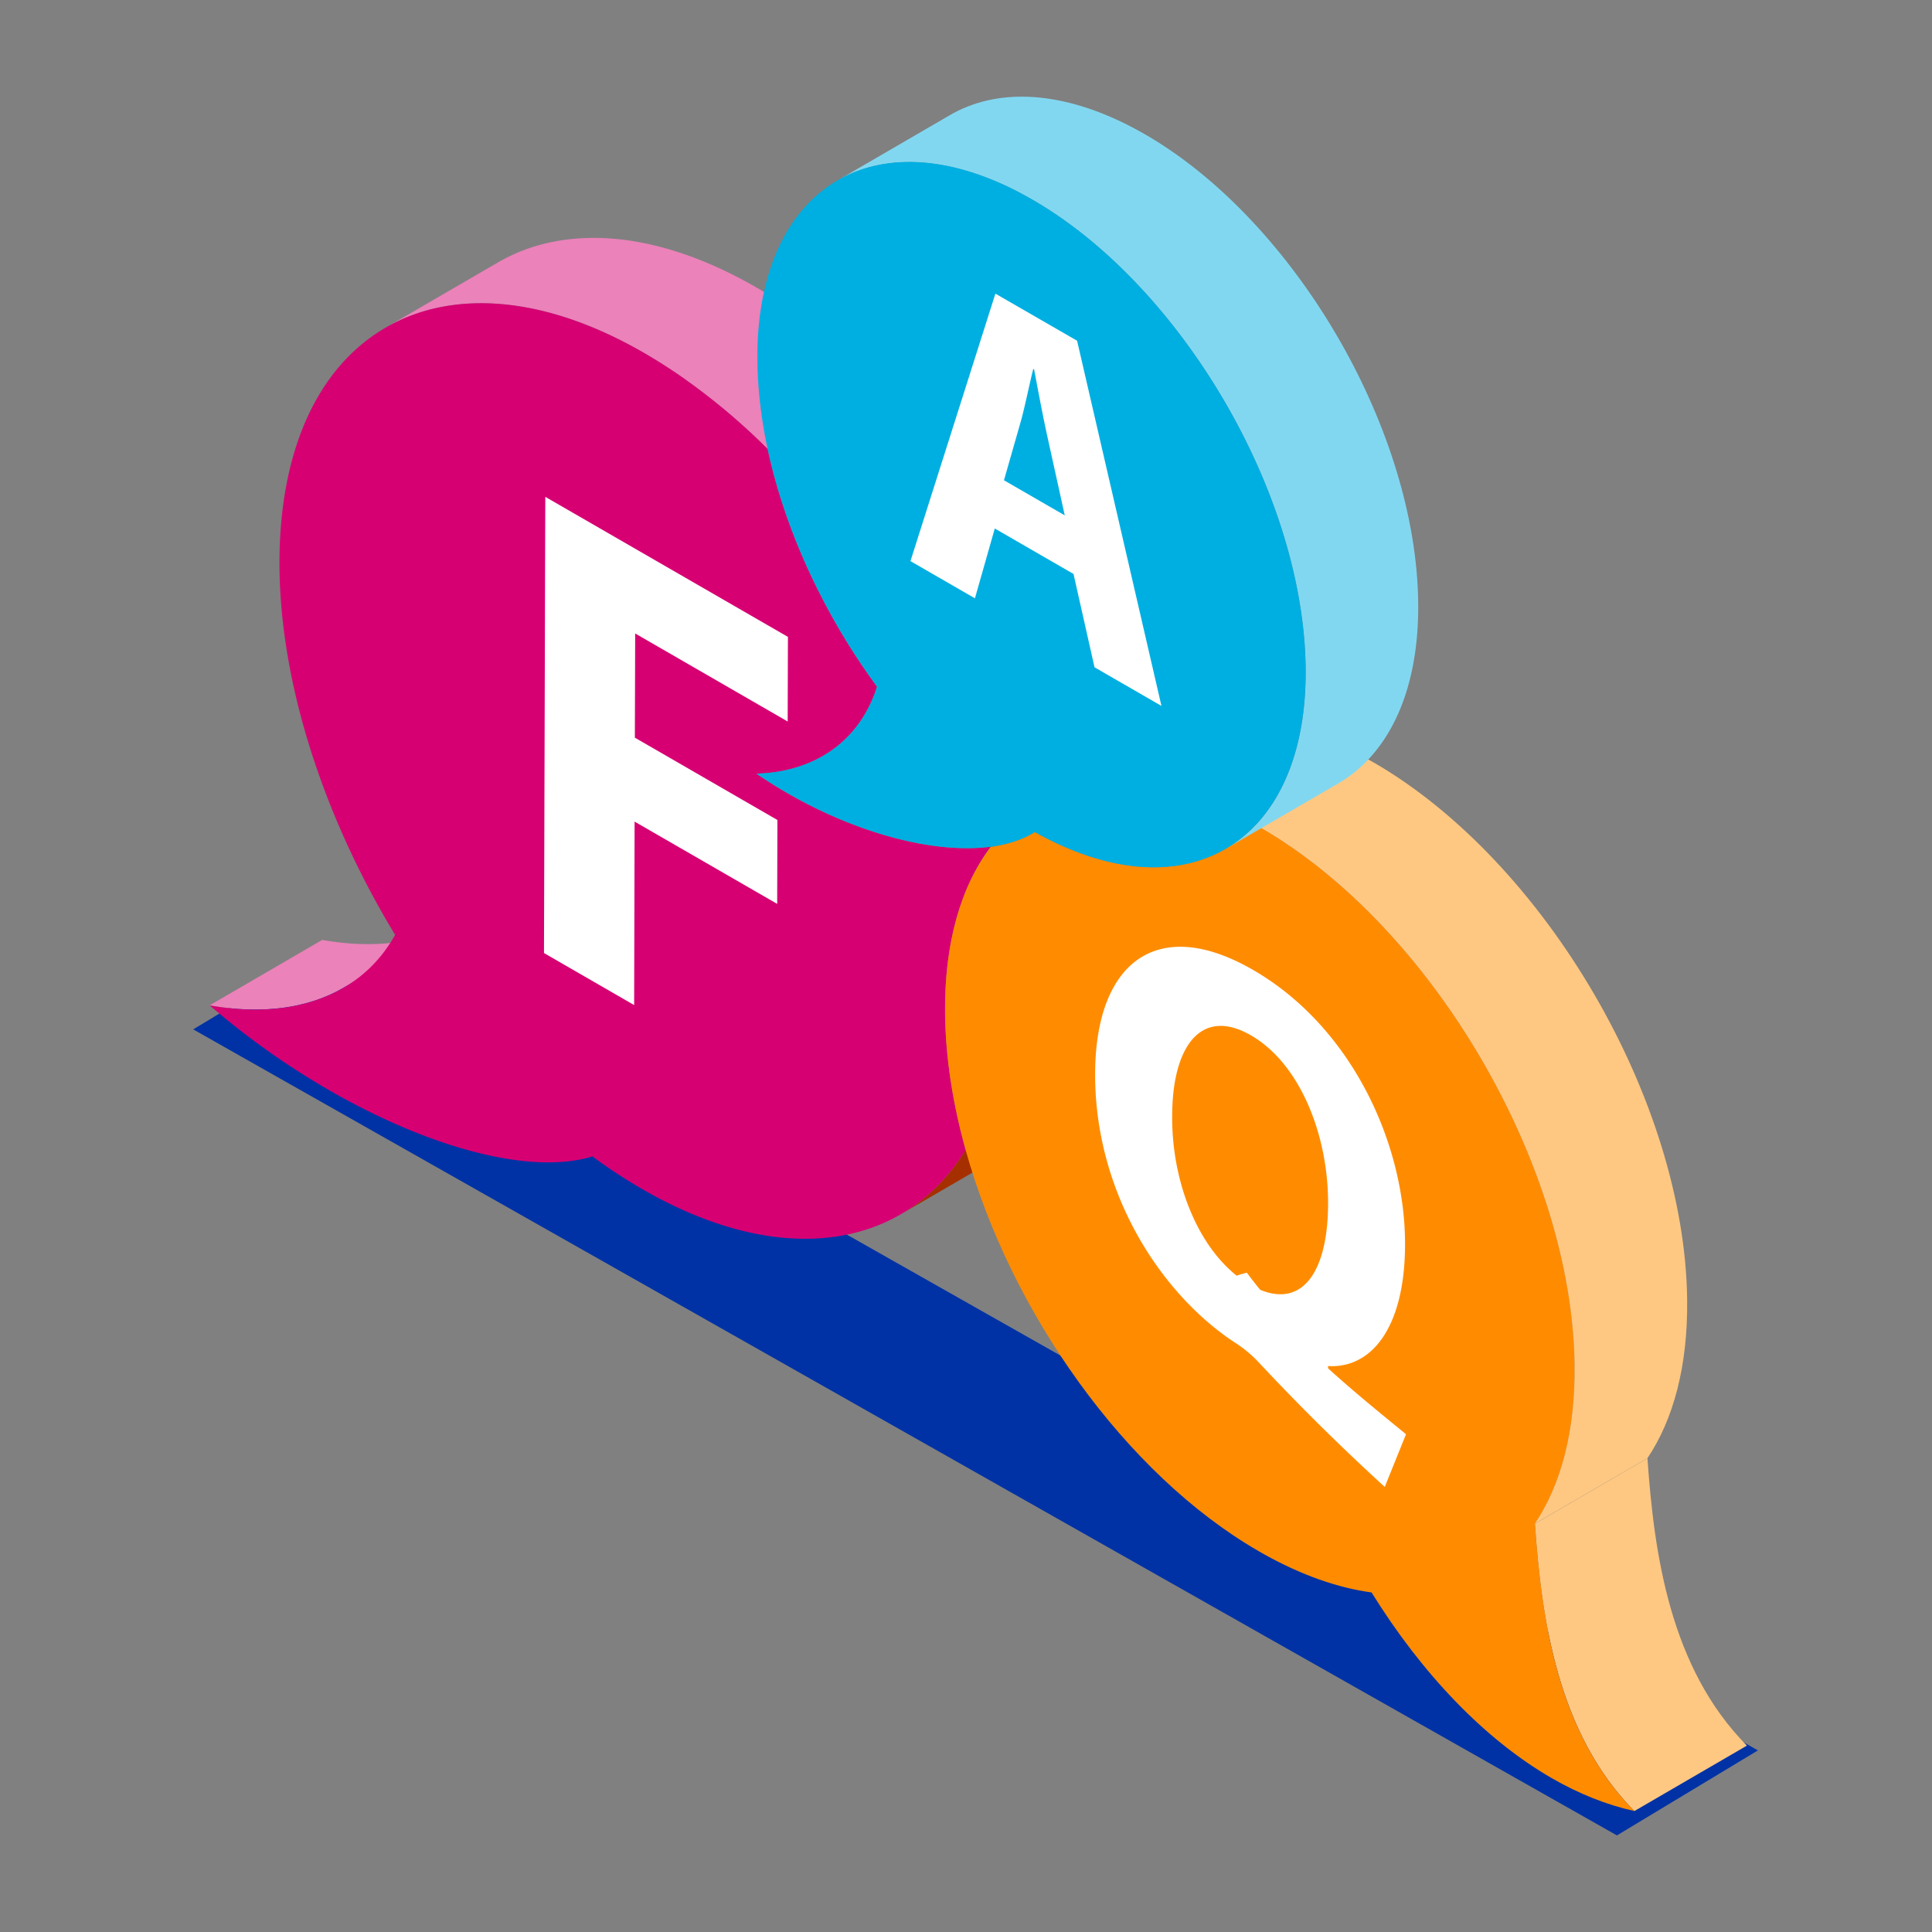 <svg width="60" height="60" fill="none" xmlns="http://www.w3.org/2000/svg" viewBox="0 0 60 60"><rect x="0" y="0" width="60" height="60" fill="#808080" stroke="none"/><path d="M54.594 54.36L50.215 57 6 31.968l4.379-2.639 44.215 25.032z" fill="#0032A5"/><path d="M14.157 28.648l-3.495 2.03c-1.118.651-2.563.829-4.152.544l3.495-2.032c1.591.286 3.034.106 4.152-.543z" fill="#EB82B9"/><path d="M33.482 33.676c-.531.865-1.21 1.535-2.008 2l-3.495 2.032c.797-.465 1.477-1.135 2.008-2 1.048-.61 2.447-1.424 3.495-2.032z" fill="#A62F00"/><path d="M24.471 9.541a15.539 15.539 0 0 0-.98-.613c-3.102-1.791-5.96-1.979-8.029-.777l-3.495 2.03c2.069-1.202 4.926-1.015 8.029.777.324.188.65.391.98.613a20.01 20.01 0 0 1 2.863 2.372l3.495-2.031a20.114 20.114 0 0 0-2.863-2.37z" fill="#EB82B9"/><path d="M19.996 10.957c.325.188.65.392.98.613a20.01 20.01 0 0 1 2.863 2.373c.55 2.569 1.777 5.179 3.397 7.383-.544 1.718-1.96 2.65-3.745 2.701.312.212.63.413.95.599 2.208 1.275 4.603 1.897 6.326 1.67-.92 1.227-1.442 2.986-1.415 5.195.017 1.366.24 2.79.638 4.216-1.91 3.11-5.74 3.707-10.04 1.224a16.814 16.814 0 0 1-1.552-1.017c-1.931.592-5.093-.277-8.197-2.069a24.171 24.171 0 0 1-3.687-2.621c2.528.453 4.688-.268 5.756-2.192-2.457-4.05-3.867-8.728-3.546-12.695.522-6.472 5.47-8.73 11.272-5.38z" fill="#D70073"/><path d="M47.668 47.32l3.495-2.032c.207 2.987.706 6.515 3.088 8.924l-3.495 2.032c-2.382-2.412-2.881-5.94-3.088-8.925z" fill="#FFC882"/><path d="M39.161 25.708c5.322 3.073 9.668 10.493 9.741 16.683.025 2.059-.425 3.724-1.234 4.927.207 2.986.706 6.514 3.088 8.924-.867-.19-1.728-.538-2.568-1.022-2.078-1.2-4.023-3.235-5.593-5.765-1.039-.142-2.16-.53-3.334-1.184-.057-.032-.114-.063-.171-.098-4.148-2.394-7.704-7.43-9.104-12.468-.396-1.425-.621-2.85-.637-4.216-.026-2.21.494-3.968 1.418-5.184.531-.082.993-.232 1.368-.465.143.08.288.157.433.23 2.682 1.343 4.994 1.066 6.429-.455.057.031.11.062.164.093z" fill="#FF8C00"/><path d="M42.655 23.677c-.054-.03-.108-.062-.162-.091l-3.495 2.031c.054.031.108.06.161.092C44.481 28.782 48.827 36.2 48.9 42.39c.025 2.06-.425 3.724-1.234 4.927l3.496-2.031c.808-1.202 1.258-2.868 1.234-4.927-.074-6.189-4.42-13.61-9.741-16.683z" fill="#FFC882"/><path d="M44.027 18.211c-.284-5.344-4.017-11.47-8.463-14.037-.19-.109-.38-.212-.572-.308-2.159-1.08-4.078-1.113-5.493-.29l-3.495 2.031c1.415-.821 3.334-.79 5.492.29.193.097.382.2.573.309 4.445 2.566 8.179 8.694 8.462 14.037.128 2.388-.456 4.232-1.532 5.375-.28.296-.593.546-.938.746l3.496-2.031c.342-.199.657-.448.937-.747 1.078-1.143 1.66-2.986 1.533-5.375z" fill="#82D7F0"/><path d="M32.07 6.204c4.445 2.566 8.178 8.694 8.462 14.037.127 2.388-.456 4.232-1.532 5.375-1.435 1.523-3.748 1.798-6.429.455-.145-.074-.29-.15-.433-.23-.375.233-.837.383-1.358.453-1.735.23-4.13-.395-6.337-1.67a14.743 14.743 0 0 1-.95-.598c1.784-.05 3.2-.983 3.744-2.701-1.62-2.204-2.848-4.816-3.398-7.384a14.286 14.286 0 0 1-.301-2.217c-.297-5.57 3.269-8.182 7.962-5.83.19.098.38.2.57.31z" fill="#00AFE1"/><path d="M24.47 19.78l-.008 2.627-4.736-2.734-.01 3.236 4.427 2.557-.007 2.605-4.428-2.555-.014 5.697-2.8-1.616.041-14.167 7.536 4.35zM33.45 10.582l2.62 11.341-2.079-1.2-.652-2.898-2.445-1.412-.617 2.168-2.002-1.155 2.638-8.307 2.537 1.463zm-2.271 4.333l1.888 1.09-.527-2.39c-.15-.67-.3-1.486-.425-2.142l-.026-.014c-.13.508-.258 1.178-.398 1.666l-.512 1.79zM41.245 42.495c.771.703 1.634 1.404 2.42 2.046l-.66 1.637a69.069 69.069 0 0 1-3.946-3.903 3.92 3.92 0 0 0-.698-.574c-2.258-1.473-4.361-4.604-4.351-8.358.01-3.448 1.919-4.945 4.904-3.222 3.06 1.768 4.73 5.398 4.721 8.538-.008 2.612-1.068 3.846-2.392 3.765l.002.071zm-2.524-2.97s.317.42.42.533c1.328.546 2.098-.587 2.104-2.674.007-2.1-.851-4.338-2.395-5.23-1.545-.891-2.44.335-2.447 2.485-.02 1.974.734 3.971 2.004 4.979.145-.054.314-.093.314-.093z" fill="#fff"/></svg>